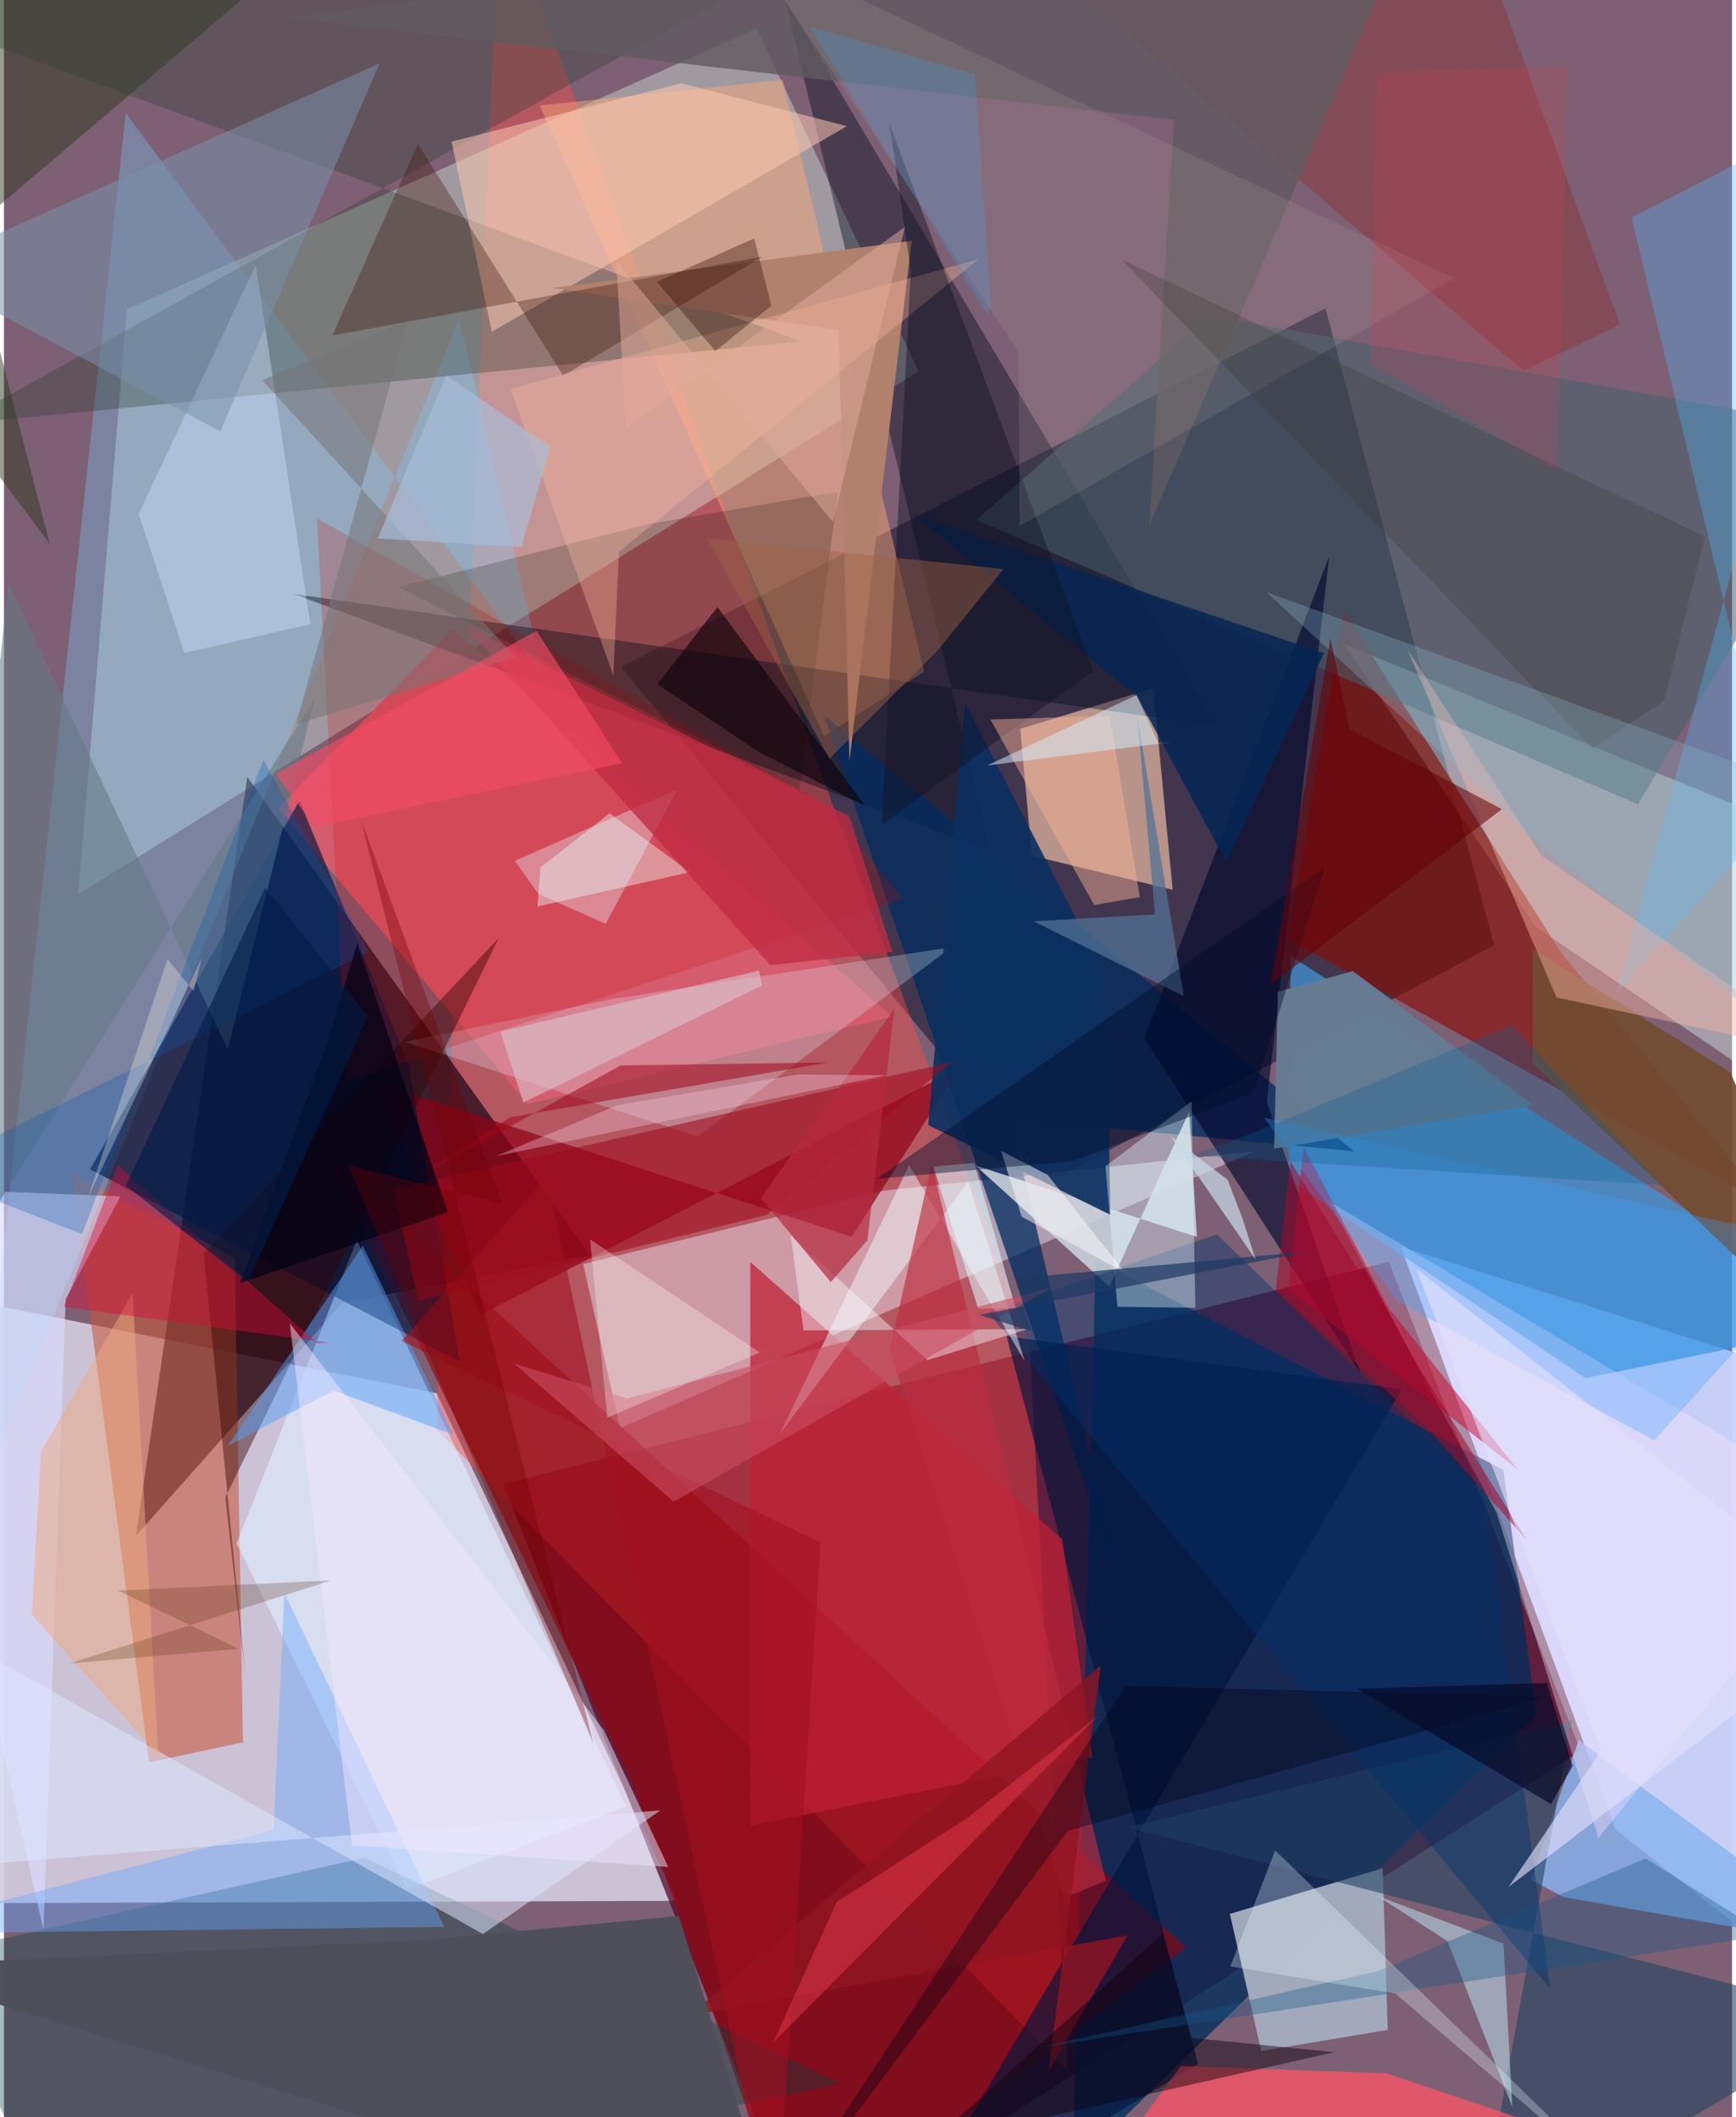<svg xmlns="http://www.w3.org/2000/svg" width="228" height="278" viewBox="0 0 836 1024"><path fill="#7d6074" d="M0 0h836v1024H0z"/><path fill="#d3cbe0" fill-opacity=".91" d="M209.333 673.874L-1.463 631.956l-37.076 288.598 364.21-1.187z"/><path fill="#cbd4fc" fill-opacity=".961" d="M675.744 602.996l103.988 282.018L898 978.344v-305.1z"/><path fill="#560828" fill-opacity=".729" d="M669.94 610.294l92.802 236.578L388.032 1086l-146.58-368.242z"/><path fill="#28243e" fill-opacity=".69" d="M720.799 457.169l-81.486-308.04-340.75 173.496L504.79 572.233z"/><path fill="#ff4a49" fill-opacity=".42" d="M496.185 649.847L239.718-52.157l-30.562 743.404 305.383 310.306z"/><path fill="#ddfae7" fill-opacity=".373" d="M364.117 13.808l78.359 165.762-406.51 252.923 23.501-282.829z"/><path fill="#140012" fill-opacity=".663" d="M117.743 375.842l165.81 231.236-119.948 23.236L63.83 742.888z"/><path fill="#002c5b" fill-opacity=".765" d="M741.316 829.613l-15.96-118.722-197.215-101.35-11.121 438.833z"/><path fill="#3f95d8" fill-opacity=".733" d="M765.166 666.589L898 639.333 622.47 462.38l-.962 108.11z"/><path fill="#e0fef7" fill-opacity=".396" d="M740.943 448.233L863.21 531.16 898 414.224 648.516 311.578z"/><path fill="#f2c4a7" fill-opacity=".659" d="M555.997 332.862l9.403 97.505-68.134-16.49-5.631-61.38z"/><path fill="#f0effe" fill-opacity=".439" d="M298.112 690.704L604.96 556.866l-178.803 18.926-145.96 35.563z"/><path fill="#c8573a" fill-opacity=".565" d="M70.18 852.407l45.44-9.712-3.952-234.34-79.054-40.96z"/><path fill="#a1a9bb" fill-opacity=".992" d="M608.235 992.018l-15.18-66.345 73.95-22.064 2.428 78.19z"/><path fill="#8a0b01" fill-opacity=".612" d="M648.054 295.313l-27.071 158.785 231.919 128.568-99.777-122.216z"/><path fill="#d55c6e" fill-opacity=".98" d="M253.479 534.027L132.558 390.97l84.499-86.761 212.49 187.456z"/><path fill="#97000a" fill-opacity=".596" d="M303.925 861.862L382.39 1086l189.457-144.097-415.031-382.566z"/><path fill="#7dcdff" fill-opacity=".318" d="M261.175 328.271L220.261 153.87-13.957 729.659l72.9-674.998z"/><path fill="#ffa977" fill-opacity=".455" d="M445.151 324.904l-48.373 31.168-137.563-305.02 117.427-12.506z"/><path fill="#000b1b" fill-opacity=".412" d="M139.822 287.204l447.01 64.068L377.796-.282l99.517 411.786z"/><path fill="#303f34" fill-opacity=".341" d="M381.14-18.546L-62 1.194l447.517 163.89L-23.13 205.3z"/><path fill="#e0efff" fill-opacity=".608" d="M112.55 746.472l82.518 167.525 105.906-40.213-130.32-273.943z"/><path fill="#002c5f" fill-opacity=".745" d="M396.695 345.862L543.53 778.774l-56.691-237.655 166.353 15.706z"/><path fill="#003f43" fill-opacity=".341" d="M174.54 898.5l230.358 109.167L31.852 1086l-70.545-139.872z"/><path fill="#900016" fill-opacity=".702" d="M178.47 523.05l231.646 75.179 52.086-81.677L230.59 635.854z"/><path fill="#00133c" fill-opacity=".639" d="M41.683 565.563l178.87 93.015-24.944-144.073-52.677-127.269z"/><path fill="#c8d0d9" fill-opacity=".898" d="M469.934 563.697l107.19 34.545-3.768-60.526-38.594 84.551z"/><path fill="#44616b" fill-opacity=".533" d="M470.37 251.503l320.08 137.505L898 208.983l-314.632-56.357z"/><path fill="#89b2ed" fill-opacity=".824" d="M761.758 841.622l-22.982 67.589 15.59 8.289L898 942.825z"/><path fill="#00153d" fill-opacity=".647" d="M430.766 1086l146.93-87.642-92.673-352.076 191.24 25.665z"/><path fill="#00062b" fill-opacity=".627" d="M551.637 502.095L656.183 664.22l-45.258-131.107 30.174-263.946z"/><path fill="#1f4160" fill-opacity=".576" d="M543.41 883.816l215.225-51.792L712.168 1086 898 975.817z"/><path fill="#ddedfc" fill-opacity=".271" d="M194.016 503.934l141.718 45.742 122.778-91.563-163.107 24.88z"/><path fill="#fc5465" fill-opacity=".753" d="M885.612 1075.856l-216.848-73.077-99.343-3.505L505.294 1086z"/><path fill="#be2135" fill-opacity=".737" d="M360.957 882.973l.085-272.637L512.038 744.59l14.393 105.37z"/><path fill="#dbddff" fill-opacity=".647" d="M-62 573.944l118.396 4.71-26.548 49.773L19.113 933.27z"/><path fill="#ffcab3" fill-opacity=".529" d="M327.716 40.256l80.043 20.769-171.735 99.421-19.489-91.95z"/><path fill="#0a2f60" fill-opacity=".902" d="M535.27 587.583l-88.145-43.434 17.819-204.273 68.181 132.6z"/><path fill="#e6d6dd" fill-opacity=".765" d="M292.993 393.373L331.93 421.8l-73.862 16.644 1.443-18.873z"/><path fill="#d00002" fill-opacity=".204" d="M396.344 388.28l38.856 46.511-269.548 88.146-14.256-272.19z"/><path fill="#67a7ff" fill-opacity=".424" d="M-62 935.371l274.96-3.421-77.292-161.41-5.222 114.518z"/><path fill="#ffe4fe" fill-opacity=".365" d="M771.326 888.902l-49.162-157.007-81.082-150.824L898 734.1z"/><path fill="#950d07" fill-opacity=".251" d="M451.924-62l283.167 241.394L781.833 157l-79.91-219z"/><path fill="#b1816e" fill-opacity=".992" d="M439.145 116.47l-173.853 22.822 138.503 20.39 5.24 208.263z"/><path fill="#51bafd" fill-opacity=".329" d="M787.416 105.194L856.83 394.5l-76.775 86.175L898 48.558z"/><path fill="#d2e1ff" fill-opacity=".424" d="M148.199 301.888l-26.415-173.795-56.602 120.493L87.29 315.82z"/><path fill="#001200" fill-opacity=".192" d="M311.774 253.543l-121.156 30.401 194.225 97.829 18.58-144.014z"/><path fill="#cb0027" fill-opacity=".502" d="M621.101 623.41l7.667-68.594 40.935 77.616 62.686 78.414z"/><path fill="#677c92" fill-opacity=".996" d="M739.697 534.54l-87.2-64.858-36.193 10.064-1.809 75.809z"/><path fill="#042554" fill-opacity=".843" d="M439.581 248.579l108.608 88.197 43.126 80.182 47.32-101.058z"/><path fill="#00326d" fill-opacity=".416" d="M586.766 597.034L476.157 634.88l271.974 327.186-32.205-240.241z"/><path fill="#e4feff" fill-opacity=".392" d="M538.663 632.048l37.7.473-1.785-99.91-41.7 31.436z"/><path fill="#b9daea" fill-opacity=".565" d="M729.677 1018.99l-4.226-78.93-60.942-23.058 33.83 21.85z"/><path fill="#9f091e" fill-opacity=".569" d="M188.598 575.201l269.92-61.515-89.441 73.857-168.745 41.59z"/><path fill="#401407" fill-opacity=".337" d="M366.94 124.113l-208.104 38.15 41.412-92.702 70.273 112.15z"/><path fill="#734d31" fill-opacity=".918" d="M898 665.23L739.755 514.487l-.336-55.635 95.792 59.843z"/><path fill="#320000" fill-opacity=".439" d="M96.589 606.06l20.415 206.289-9.894-88.074 132.21-270.6z"/><path fill="#605b60" fill-opacity=".788" d="M690.504-62L135.443 8.56 566.08 58.047l-12.062 196.367z"/><path fill="#f3fbff" fill-opacity=".478" d="M375.344 693.514l91.118-121.934 27.37 86.839-55.951-94.862z"/><path fill="#559ef6" fill-opacity=".486" d="M159.377 672.55l-51.161 26.839 65.377-96.81 43.856 91.337z"/><path fill="#bb2a3f" fill-opacity=".647" d="M512.927 917.9l20.153-8.26-84.256-346.839-20.318 90.089z"/><path fill="#fcb7a6" fill-opacity=".427" d="M751.106 482.447l-72.163-168.394 64.72 99.603 141.369 97.395z"/><path fill="#dee7ff" fill-opacity=".529" d="M-16.869 795.406l248.564 140.022 85.845-59.79-332.686 26.427z"/><path fill="#7990ab" fill-opacity=".533" d="M-19.527 120.474L-62 120.02l166.635 88.606 77.019-177.898z"/><path fill="#303c21" fill-opacity=".498" d="M22.178 263.123L-62 150.161 187.76-62H-62z"/><path fill="#647984" fill-opacity=".561" d="M-37.157 637.07L150.331 337.8l-42.034 169.79L2.232 282.185z"/><path fill="#3aa1ff" fill-opacity=".302" d="M609.495 540.478l64.431 88.682L798.4 696.691l84.658-94.006z"/><path fill="#ffbba0" fill-opacity=".345" d="M471.51 125.341l-226.482 62.743 49.764 138.6 2.732-59.9z"/><path fill="#eeaa80" fill-opacity=".506" d="M13.447 780.968l4.469-78.942 44.336-76.419 12.417 223.194z"/><path fill="#d70c37" fill-opacity=".435" d="M157.51 649.508l-5.98.14-96.419-86.137-26.086 68.53z"/><path fill="#111023" fill-opacity=".439" d="M526.991 324.471L424.63 398.915l14.09-267.96-10.304-71.092z"/><path fill="#b6a6a2" fill-opacity=".169" d="M490.776 170.042l.647 84.306 210.173-119.792L360.508-25.67z"/><path fill="#911522" fill-opacity=".796" d="M543.578 936.027l-212.406 39.024 199.384-169.426-25.33 196.194z"/><path fill="#010011" fill-opacity=".357" d="M514.78 885.448l231.516-64.709-203.694-5.38L364.557 1086z"/><path fill="#527196" fill-opacity=".741" d="M548.143 345.55l22.651 136.332-72.67-36.305 58.75-3.315z"/><path fill="#0d020e" fill-opacity=".463" d="M574.487 985.635l69.056 6.932-195.654 44.24 112.719-101.588z"/><path fill="#e3f6ff" fill-opacity=".361" d="M247.127 416.35l11.394 15.97 32.576 14.541 34.635-65.037z"/><path fill="#dac4cc" fill-opacity=".596" d="M366.724 476.624L251.316 533.25l-11.163-34.345 125.093-29.445z"/><path fill="#f3e9ff" fill-opacity=".478" d="M321.397 902.992l-153.034-10.456-30.058-252.435L290.24 836.835z"/><path fill="#c12b43" fill-opacity=".769" d="M409.044 394.79l-185.686-91.91 147.484 163.988 58.976-6.448z"/><path fill="#fbf8ff" fill-opacity=".435" d="M386.803 643.498l108.417-.673-48.425 15.015-66.14-60.15z"/><path fill="#3a352e" fill-opacity=".271" d="M822.832 259.5L540.7 125.53l227.795 236.55 34.679-23.263z"/><path fill="#fbb298" fill-opacity=".459" d="M527.403 437.698l-50.212-89.7 57.68-1.775 14.626 87.7z"/><path fill="#8cbbcf" fill-opacity=".29" d="M610.85 286.443l130.682 120.811 133.966 105.154L898 390.638z"/><path fill="#767577" fill-opacity=".541" d="M124.92 183.847l122.532 134.095-106.13 32.35 53.974-195.042z"/><path fill="#0358b5" fill-opacity=".275" d="M176.627 460.452l-51.1-93.046L37.774 596.88l-77.056-29.896z"/><path fill="#135487" fill-opacity=".345" d="M794.248 898.865l58.869 37.111-352.38 54.391 163.82-36.952z"/><path fill="#0c000b" fill-opacity=".612" d="M416.79 389.922l-51.312-26.045-49.411-32.923 29.077-37.346z"/><path fill="#eafbff" fill-opacity=".294" d="M783.267 1058.382l-110.19-94.188-79.812-13.13 21.678-56.092z"/><path fill="#a06346" fill-opacity=".447" d="M340.066 260.363l143.5 14.838-32.056 39.619-52.15 52.13z"/><path fill="#a0061b" fill-opacity=".537" d="M398.9 513.84l-153.885 26.52-52.832 33.566 106.119-58.599z"/><path fill="#a8bfdd" fill-opacity=".643" d="M213.912 181.58l50.498 34.478-14.129 48.56-69.456-4.178z"/><path fill="#a21020" fill-opacity=".584" d="M395.058 746.07L373.553 1086 262.614 569.271l-70.21 79.253z"/><path fill="#250400" fill-opacity=".337" d="M362.966 115.302l-47.09 21.032 28.256 33.503 27.115-21.97z"/><path fill="#000014" fill-opacity=".69" d="M170.91 456.224l43.822 130.071-100.529 34.268 42.074-116.28z"/><path fill="#b6283f" fill-opacity=".698" d="M400.004 620.104L366.18 579.51l64.524-91.533L417.72 599.88z"/><path fill="#d1efff" fill-opacity=".51" d="M565.524 358.81l-89.848 11.418 72.219-34.033 10.59 23.304z"/><path fill="#e3f9ff" fill-opacity=".561" d="M449.616 564.287l21.663 68.634 18.136-.124-19.968-70.323z"/><path fill="#fefcfb" fill-opacity=".494" d="M504.95 568.272l-22.569-11.664 9.933 31.85 50.002 27.025z"/><path fill="#000d2a" fill-opacity=".427" d="M422.43 570.119l216.666-150.74-34.639 109.181-87.83 33.103z"/><path fill="#e5394a" fill-opacity=".498" d="M402.844 919.916l62.598-40.23 63.865-49.842-157.171 158.013z"/><path fill="#f8d1e6" fill-opacity=".337" d="M237.993 559.205l188.684-39.135-42.74-.397-87.035 14.854z"/><path fill="#4f5059" fill-opacity=".996" d="M204.796 938.203L-62 951.143 376.117 1086l-49.69-159.289z"/><path fill="#fdf5eb" fill-opacity=".306" d="M91.791 479.415l-12.65-15.565L40.685 579.1l54.932-115.775z"/><path fill="#ca4d61" fill-opacity=".596" d="M323.929 726.279l182.959-103.563-205.366 53.665-54.65-16.864z"/><path fill="#050a26" fill-opacity=".686" d="M748.419 872.588l10.45-18.387-12.398-40.16-92.03 2.7z"/><path fill="#670005" fill-opacity=".561" d="M641.717 308.67l9.23 43.903 73.725 38.775-111.869 84.81z"/><path fill="#fffcfa" fill-opacity=".302" d="M365.543 654.112l-81.986-54.66 8.319 86.198 81.626-34.848z"/><path fill="#a20b2f" fill-opacity=".553" d="M615.29 623.907l73.601 67.103 48.035 54.183L622.34 561.682z"/><path fill="#1d3863" fill-opacity=".702" d="M489.202 618.336l7.974 25.507-25.374-7.832 160.206-30.786z"/><path fill="#0b5f91" fill-opacity=".298" d="M729.405 495.776l72.264 77.427-227.29-14.342 30.898-11.228z"/><path fill="#37acf9" fill-opacity=".22" d="M389.656 12.85l80.065 23.089 7.922 112.505-2.05 3.575z"/><path fill="#f54c64" fill-opacity=".612" d="M150.636 399.975l148.382-30.853-41.354-64.018-126.32 69.186z"/><path fill="#e3e1fc" fill-opacity=".624" d="M772.725 846.714l-89.526-233.08L898 782.41 727.897 912.634z"/><path fill="#c8dbe8" fill-opacity=".718" d="M605.543 609.18l-6.69-20.677-6.876-17.88-27.576-21.021z"/><path fill="#001b47" fill-opacity=".592" d="M126.393 429.308l-67.37 144.101 58.897 46.67 58.167-128.55z"/><path fill="#e2ab9b" fill-opacity=".502" d="M435.884 109.718L401.02 252.397 296.224 126.149l4.695 80.86z"/><path fill="#700002" fill-opacity=".337" d="M241.268 582.402l-74.674-18.83L285.125 843.28 172.74 396.572z"/><path fill="#f13746" fill-opacity=".165" d="M751.398 227.393l-90.32-51.17 2.952-140.93 92.353-3.495z"/><path fill="#4d2808" fill-opacity=".239" d="M158.464 764.346l-126.74 40.18 82.013-7.05-58.545-28.154z"/></svg>